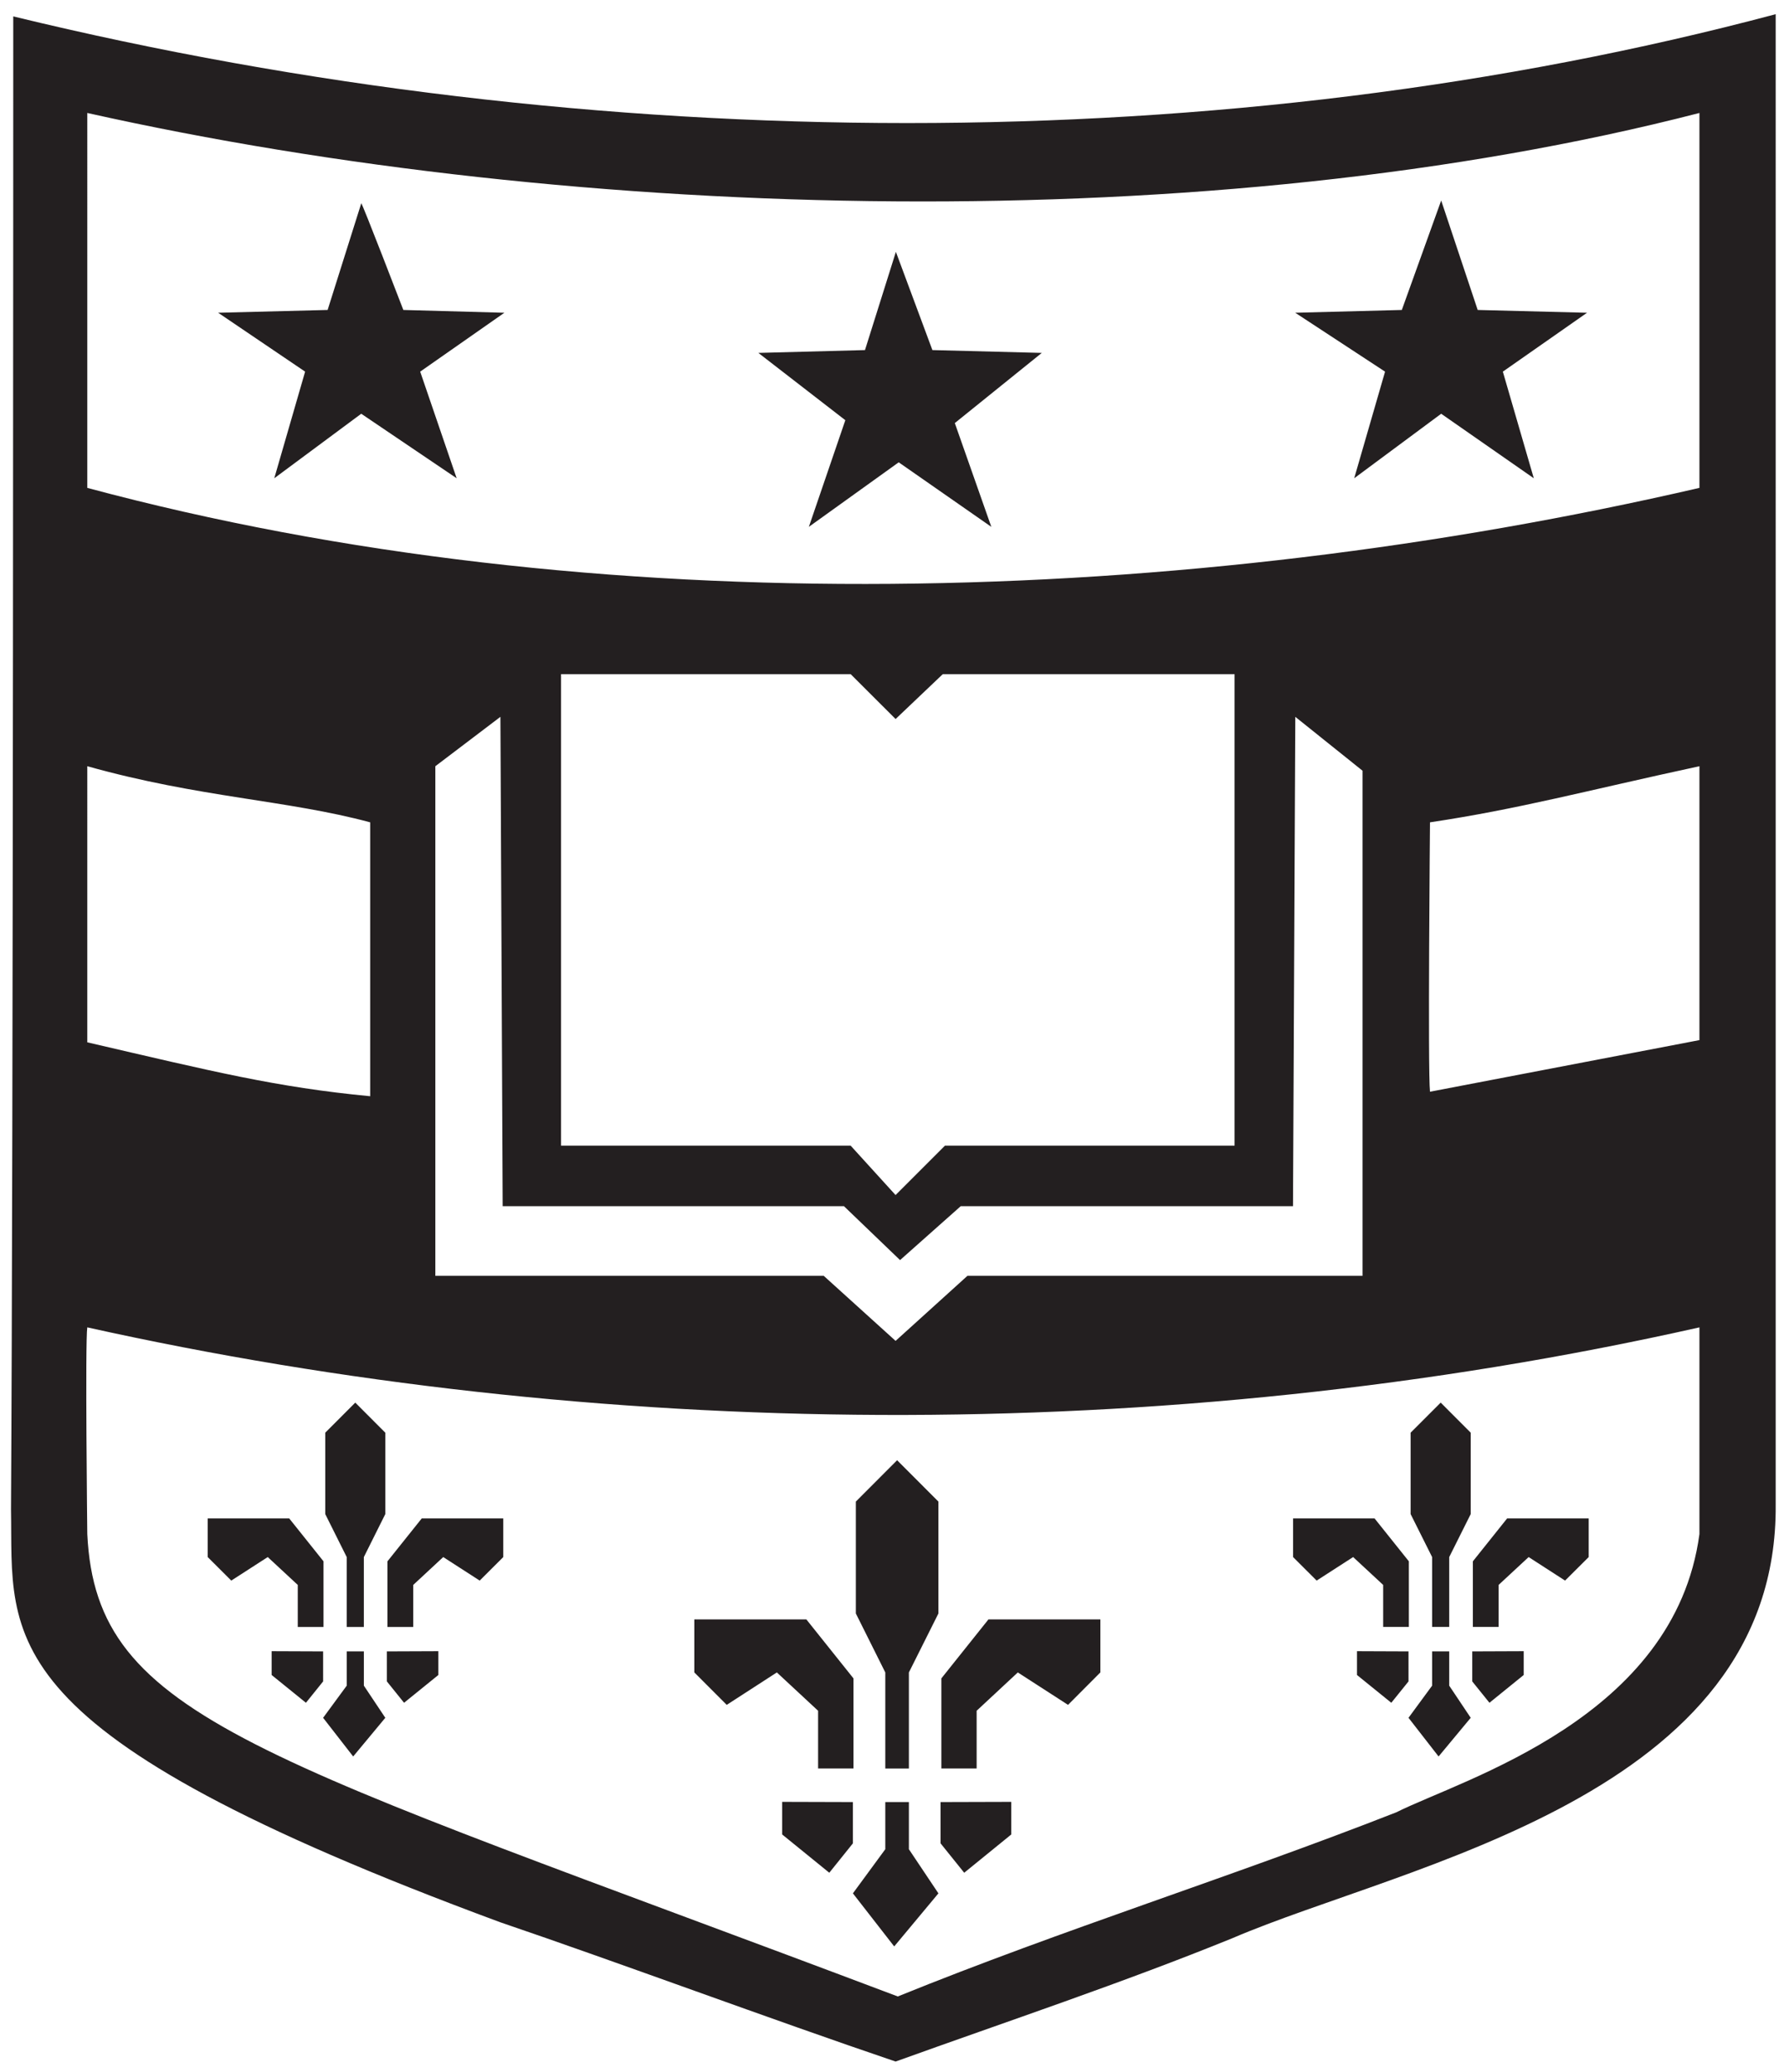 <svg version="1.1" id="Layer_1" xmlns="http://www.w3.org/2000/svg" x="0" y="0" viewBox="0 0 87.125 101.208" xml:space="preserve"><path id="svg-path" fill-rule="evenodd" clip-rule="evenodd" fill="#231F20" d="M71.825 83.904l-1.05-1.57V80.66h-.835v1.674l-1.153 1.57 1.469 1.889 1.569-1.889zm.075-1.777V80.66l2.513-.01v1.163L72.74 83.17l-.84-1.043zm-3.113 0V80.66l-2.516-.01v1.163l1.676 1.357.84-1.043zm-5.637-6.074v-1.888h3.979l1.675 2.096v3.205H67.55v-2.052l-1.467-1.361-1.782 1.149-1.151-1.149zm14.437 0v-1.888h-3.983l-1.674 2.096v3.205h1.257v-2.052l1.467-1.361 1.779 1.149 1.154-1.149zm-5.762-2.1v-3.975l-1.466-1.469-1.469 1.469v3.975l1.05 2.1v3.413h.835v-3.413l1.05-2.1zm-53.008 9.951l-1.047-1.57V80.66h-.837v1.674l-1.153 1.57 1.468 1.889 1.569-1.889zm.077-1.777V80.66l2.514-.01v1.163l-1.675 1.357-.839-1.043zm-3.114 0V80.66l-2.514-.01v1.163l1.675 1.357.839-1.043zm-5.636-6.074v-1.888h3.98l1.675 2.096v3.205h-1.257v-2.052l-1.466-1.361-1.781 1.149-1.151-1.149zm14.434 0v-1.888h-3.981l-1.675 2.096v3.205h1.259v-2.052l1.465-1.361 1.781 1.149 1.151-1.149zm-5.761-2.1v-3.975l-1.466-1.469-1.467 1.469v3.975l1.048 2.1v3.413h.837v-3.413l1.048-2.1zm27.012 18.526l-1.442-2.156V88.02h-1.152v2.303l-1.582 2.156 2.017 2.592 2.159-2.592zm.105-2.443V88.02l3.454-.01v1.592l-2.299 1.87-1.155-1.436zm-4.281 0V88.02l-3.454-.01v1.592l2.301 1.87 1.153-1.436zm-7.744-8.348v-2.591h5.47l2.301 2.881v4.402h-1.727v-2.82l-2.014-1.872-2.448 1.584-1.582-1.584zm19.829 0v-2.591h-5.465l-2.299 2.881v4.402h1.722v-2.82l2.011-1.872 2.453 1.584 1.578-1.584zm-7.909-2.88v-5.465l-2.017-2.02-2.015 2.02v5.465l1.438 2.881v4.692h1.152v-4.692l1.442-2.881zm5.049-61.571l-5.343-.138-1.783-4.798-1.509 4.798-5.207.138 4.247 3.287-1.781 5.209 4.388-3.152 4.523 3.152-1.783-5.069 4.248-3.427zm-26.244-1.962l-4.936-.135s-2.056-5.347-2.056-5.207L16 15.14l-5.347.135 4.248 2.877-1.506 5.208 4.247-3.151 4.66 3.151-1.781-5.208 4.113-2.877zm52.873 0l-5.341-.135-1.783-5.347-1.923 5.347-5.206.135 4.388 2.877-1.507 5.208 4.248-3.151 4.523 3.151-1.512-5.208 4.113-2.877zM66.543 62.316H47.247l-3.509 3.178-3.51-3.178H21.261V37.425l3.178-2.412.11 23.902h16.667l2.74 2.633 2.963-2.633h16.227l.112-23.902 3.284 2.632v24.671h.001zm-6.25-6.358H46.149l-2.412 2.413-2.194-2.413H27.4V32.929h14.144l2.194 2.191 2.304-2.191h14.251v23.029zm-42.215-2.414c-4.603-.44-7.675-1.208-13.815-2.633V37.425c5.483 1.539 9.76 1.647 13.815 2.741v13.378zm64.917-2.741l-13.158 2.521c-.111-.988 0-13.158 0-13.158 4.383-.657 7.565-1.533 13.158-2.741v13.378zm0-26.973c-25.113 5.812-53.842 6.688-78.732 0V5.518c24.012 5.371 54.932 6.143 78.732 0V23.83zm0 51.101c-1.209 8.99-11.516 11.946-14.808 13.591-8.11 3.181-16.229 5.701-24.341 8.993C12.487 85.673 4.704 84.025 4.263 74.931c0 0-.108-9.437 0-10.097 24.671 5.483 52.413 5.922 78.732 0v10.097zm3.724-1.435V.693C59.964 7.822 29.045 7.709.647.801c0 3.399 0 54.935-.11 72.92.11 6.354-1.316 10.849 23.902 20.173 5.812 1.977 13.158 4.717 19.299 6.8 5.481-1.976 11.075-3.839 16.448-6.025 8.442-3.625 26.649-6.914 26.533-21.173z"/></svg>